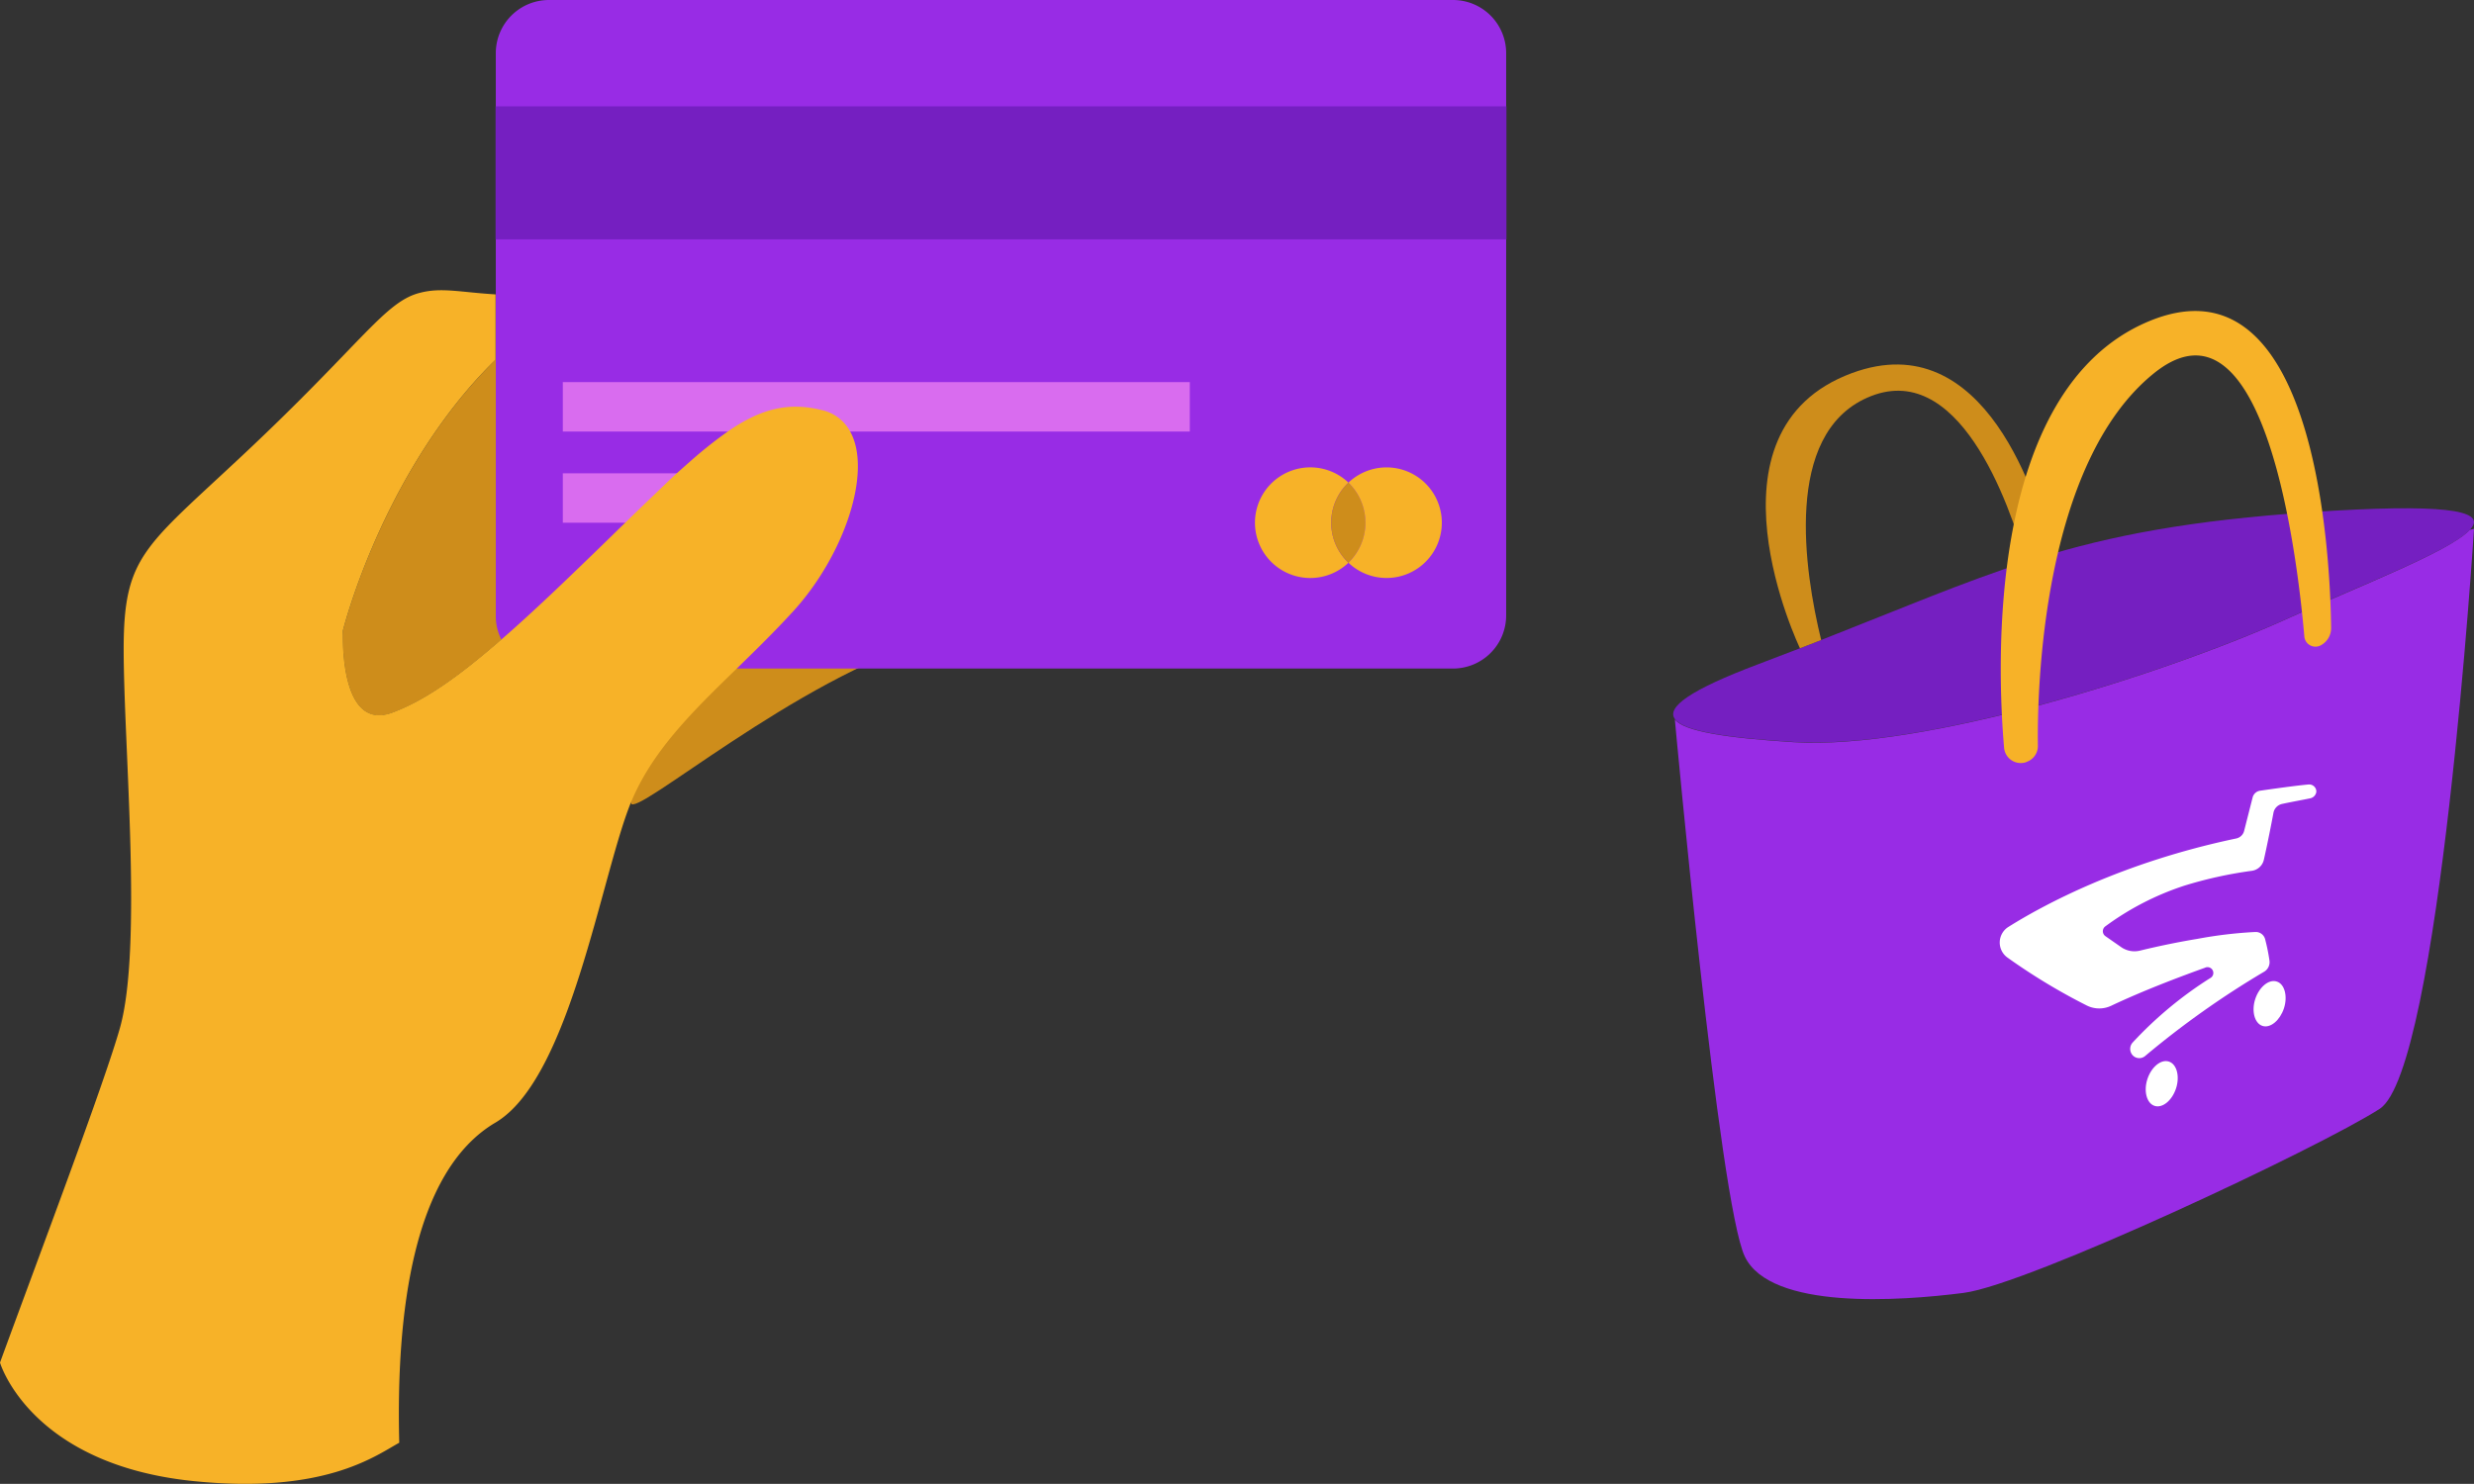 <svg xmlns="http://www.w3.org/2000/svg" viewBox="0 0 443.5 266.08"><rect x="0" y="0" width="443.5" height="266.08" fill="#333333" stroke="none"/><defs><style>.cls-1{fill:#ce8d1b;}.cls-2{fill:#751fc1;}.cls-3{fill:#982ce5;}.cls-4{fill:#f7b228;}.cls-5{fill:#fff;}.cls-6{fill:#d96cef;}</style></defs><title>Asset 51</title><g id="Layer_2" data-name="Layer 2"><g id="Layer_1-2" data-name="Layer 1"><path class="cls-1" d="M134.57,57.1c.33,1.33-6.11,13.38-10.67,21.64-2.45,4.46-4.35,7.81-4.35,7.81-2.9,2.74-6.15,5.9-9.83,9.5C90.88,114.5,80,124.21,70.32,127.81s-8.85-14.7-8.85-14.7,6.17-25,23.54-44.59a89.51,89.51,0,0,1,18.85-16h0a82.51,82.51,0,0,1,20-9.58V53.11C130.38,54.2,134.29,56,134.57,57.1Z"/><path class="cls-1" d="M123.9,78.74V82.6c0,7.13,0,13.06,0,15.37,0,7.66-16.9,30.57-16.9,30.57l-7.8,2.54L59.47,144c-1-2.55,2-30.84,2-30.84s-.86,18.29,8.85,14.7,20.56-13.31,39.4-31.76c3.68-3.6,6.93-6.76,9.83-9.5C119.55,86.55,121.45,83.2,123.9,78.74Z"/><path class="cls-2" d="M442.76,95c-3.53,3.83-19.63,9.94-32.07,15.62-22.46,10.24-66,23.9-89.18,22.42-11.74-.74-19.58-1.89-21.24-4.08h0c-1.61-2.12,2.66-5.24,14.95-9.87,2.61-1,5.1-1.94,7.48-2.86,1.31-.51,2.58-1,3.8-1.48,14.58-5.74,25.42-10.36,36.68-14,1.52-.48,3.07-1,4.61-1.41,13.38-3.92,28.08-6.46,50.66-7.77C440.38,90.31,445.67,91.92,442.76,95Z"/><path class="cls-3" d="M443.5,94.83s-6.14,97.05-16.91,104-63,31.51-74.58,33-34.6,3.07-39.22-6.5S300.24,129,300.24,129h0c1.66,2.19,9.5,3.34,21.24,4.08,23.16,1.48,66.72-12.18,89.18-22.42C423.13,105,439.23,98.84,442.76,95Z"/><path class="cls-1" d="M367.76,99.37c-1.54.44-3.09.93-4.61,1.41-3-10.77-12.18-36.7-28.44-29.46-15,6.64-11.26,31-8.24,43.44-1.22.46-2.49,1-3.8,1.48,0,0-18.74-39,9.34-49.35C355.93,58.06,365.48,89.82,367.76,99.37Z"/><path class="cls-4" d="M363.26,136.65a3,3,0,0,1-4-2.6c-1.22-14.17-3.34-64,25.77-76.36,30.42-12.9,32.72,42.93,32.86,54.88a3.5,3.5,0,0,1-1.95,3.19h0a2,2,0,0,1-2.85-1.59c-1.11-12.89-6.79-63.44-26.91-47.28s-21,56.9-20.86,66.84a3,3,0,0,1-2.07,2.9Z"/><path class="cls-5" d="M413.82,140.67c-2.35.21-6.63.82-8.64,1.11a1.63,1.63,0,0,0-1.37,1.23L402.29,149a1.85,1.85,0,0,1-1.42,1.35c-20.5,4.31-34.53,11.9-40.84,15.86a3.31,3.31,0,0,0-.21,5.46,108.29,108.29,0,0,0,14.21,8.6,5,5,0,0,0,4.44.07c5.57-2.64,12.09-5.12,16.8-6.81a1,1,0,0,1,.92,1.87,69.31,69.31,0,0,0-13.87,11.53,1.69,1.69,0,0,0,0,2.3l0,0a1.62,1.62,0,0,0,2.22.13,159.76,159.76,0,0,1,21.29-15.09,2,2,0,0,0,1-2.05,33.89,33.89,0,0,0-.78-3.83,1.74,1.74,0,0,0-1.54-1.27h-.25a77,77,0,0,0-10.33,1.23h0c-2.92.48-6.4,1.16-10.31,2.11a4.18,4.18,0,0,1-3.33-.6l-2.87-2a1.08,1.08,0,0,1,0-1.76,50,50,0,0,1,14.16-7.29,74.67,74.67,0,0,1,12.07-2.66,2.57,2.57,0,0,0,2.18-2c.63-2.76,1.36-6.49,1.72-8.41a2,2,0,0,1,1.53-1.58c1.59-.35,3.71-.73,5-1a1.39,1.39,0,0,0,1.14-1.08,1.18,1.18,0,0,0,0-.37A1.29,1.29,0,0,0,413.82,140.67Z"/><path class="cls-5" d="M388.8,190.35c-1.43-.46-3.15,1-3.85,3.15s-.13,4.35,1.3,4.8,3.14-1,3.84-3.15S390.22,190.8,388.8,190.35Z"/><path class="cls-5" d="M408.13,176c-1.42-.46-3.15,1-3.85,3.15s-.12,4.35,1.3,4.81,3.14-1,3.85-3.16S409.55,176.42,408.13,176Z"/><path class="cls-1" d="M113.11,144c.48,2.91,29.74-22.48,54-29.41s37.36-30.73,37.36-30.73-63.06-2.63-64.35,1.06S108.78,117.37,113.11,144Z"/><path class="cls-3" d="M270,9.52V110.36a9.53,9.53,0,0,1-9.54,9.52H98.38a9.57,9.57,0,0,1-8.5-5.19,9.23,9.23,0,0,1-1-4.33V9.52A9.53,9.53,0,0,1,98.38,0H260.5A9.53,9.53,0,0,1,270,9.52Z"/><rect class="cls-2" x="88.84" y="19.07" width="181.21" height="23.85"/><path class="cls-4" d="M238.64,93.72a9.92,9.92,0,0,0,3.09,7.19,9.92,9.92,0,1,1,0-14.37A9.91,9.91,0,0,0,238.64,93.72Z"/><path class="cls-1" d="M244.79,93.72a10,10,0,0,1-3.06,7.19,9.9,9.9,0,0,1,0-14.37A10,10,0,0,1,244.79,93.72Z"/><path class="cls-4" d="M258.47,93.72a9.91,9.91,0,0,1-16.74,7.19,10,10,0,0,0,0-14.37,9.91,9.91,0,0,1,16.74,7.18Z"/><rect class="cls-6" x="100.89" y="68.52" width="112.4" height="8.86"/><rect class="cls-6" x="100.89" y="84.87" width="45.98" height="8.86"/><path class="cls-4" d="M142.26,109.54c-3.4,3.72-6.85,7.09-10.18,10.34-8,7.76-15.21,14.83-19,24.07-5.33,13.12-10.89,49.46-24.27,57.35C73.92,210.08,71,235.73,71.57,258.7,67.15,261.15,58,268,34.43,265.55,5.31,262.48,0,244.33,0,244.33c7.15-19.55,18.72-50.15,21.5-60,4.09-14.53.67-50.58.67-67.95S26.26,98,45.67,79.58,69.18,54,75.31,52.5c3.88-1,7.11-.1,13.53.29V64.5c-1.31,1.26-2.58,2.61-3.83,4-17.37,19.6-23.54,44.59-23.54,44.59s-.86,18.29,8.85,14.7c5.68-2.11,11.73-6.3,19.56-13.12,5.58-4.83,12-11,19.84-18.64.82-.8,1.62-1.59,2.39-2.33,2.72-2.66,5.19-5,7.44-7.17.61-.58,1.21-1.13,1.8-1.68.88-.8,1.74-1.55,2.55-2.27a78.15,78.15,0,0,1,6.6-5.23c6-4.13,10.9-5.29,16.89-3.8a7.61,7.61,0,0,1,5,3.8C156.42,84.56,151.33,99.56,142.26,109.54Z"/></g></g></svg>